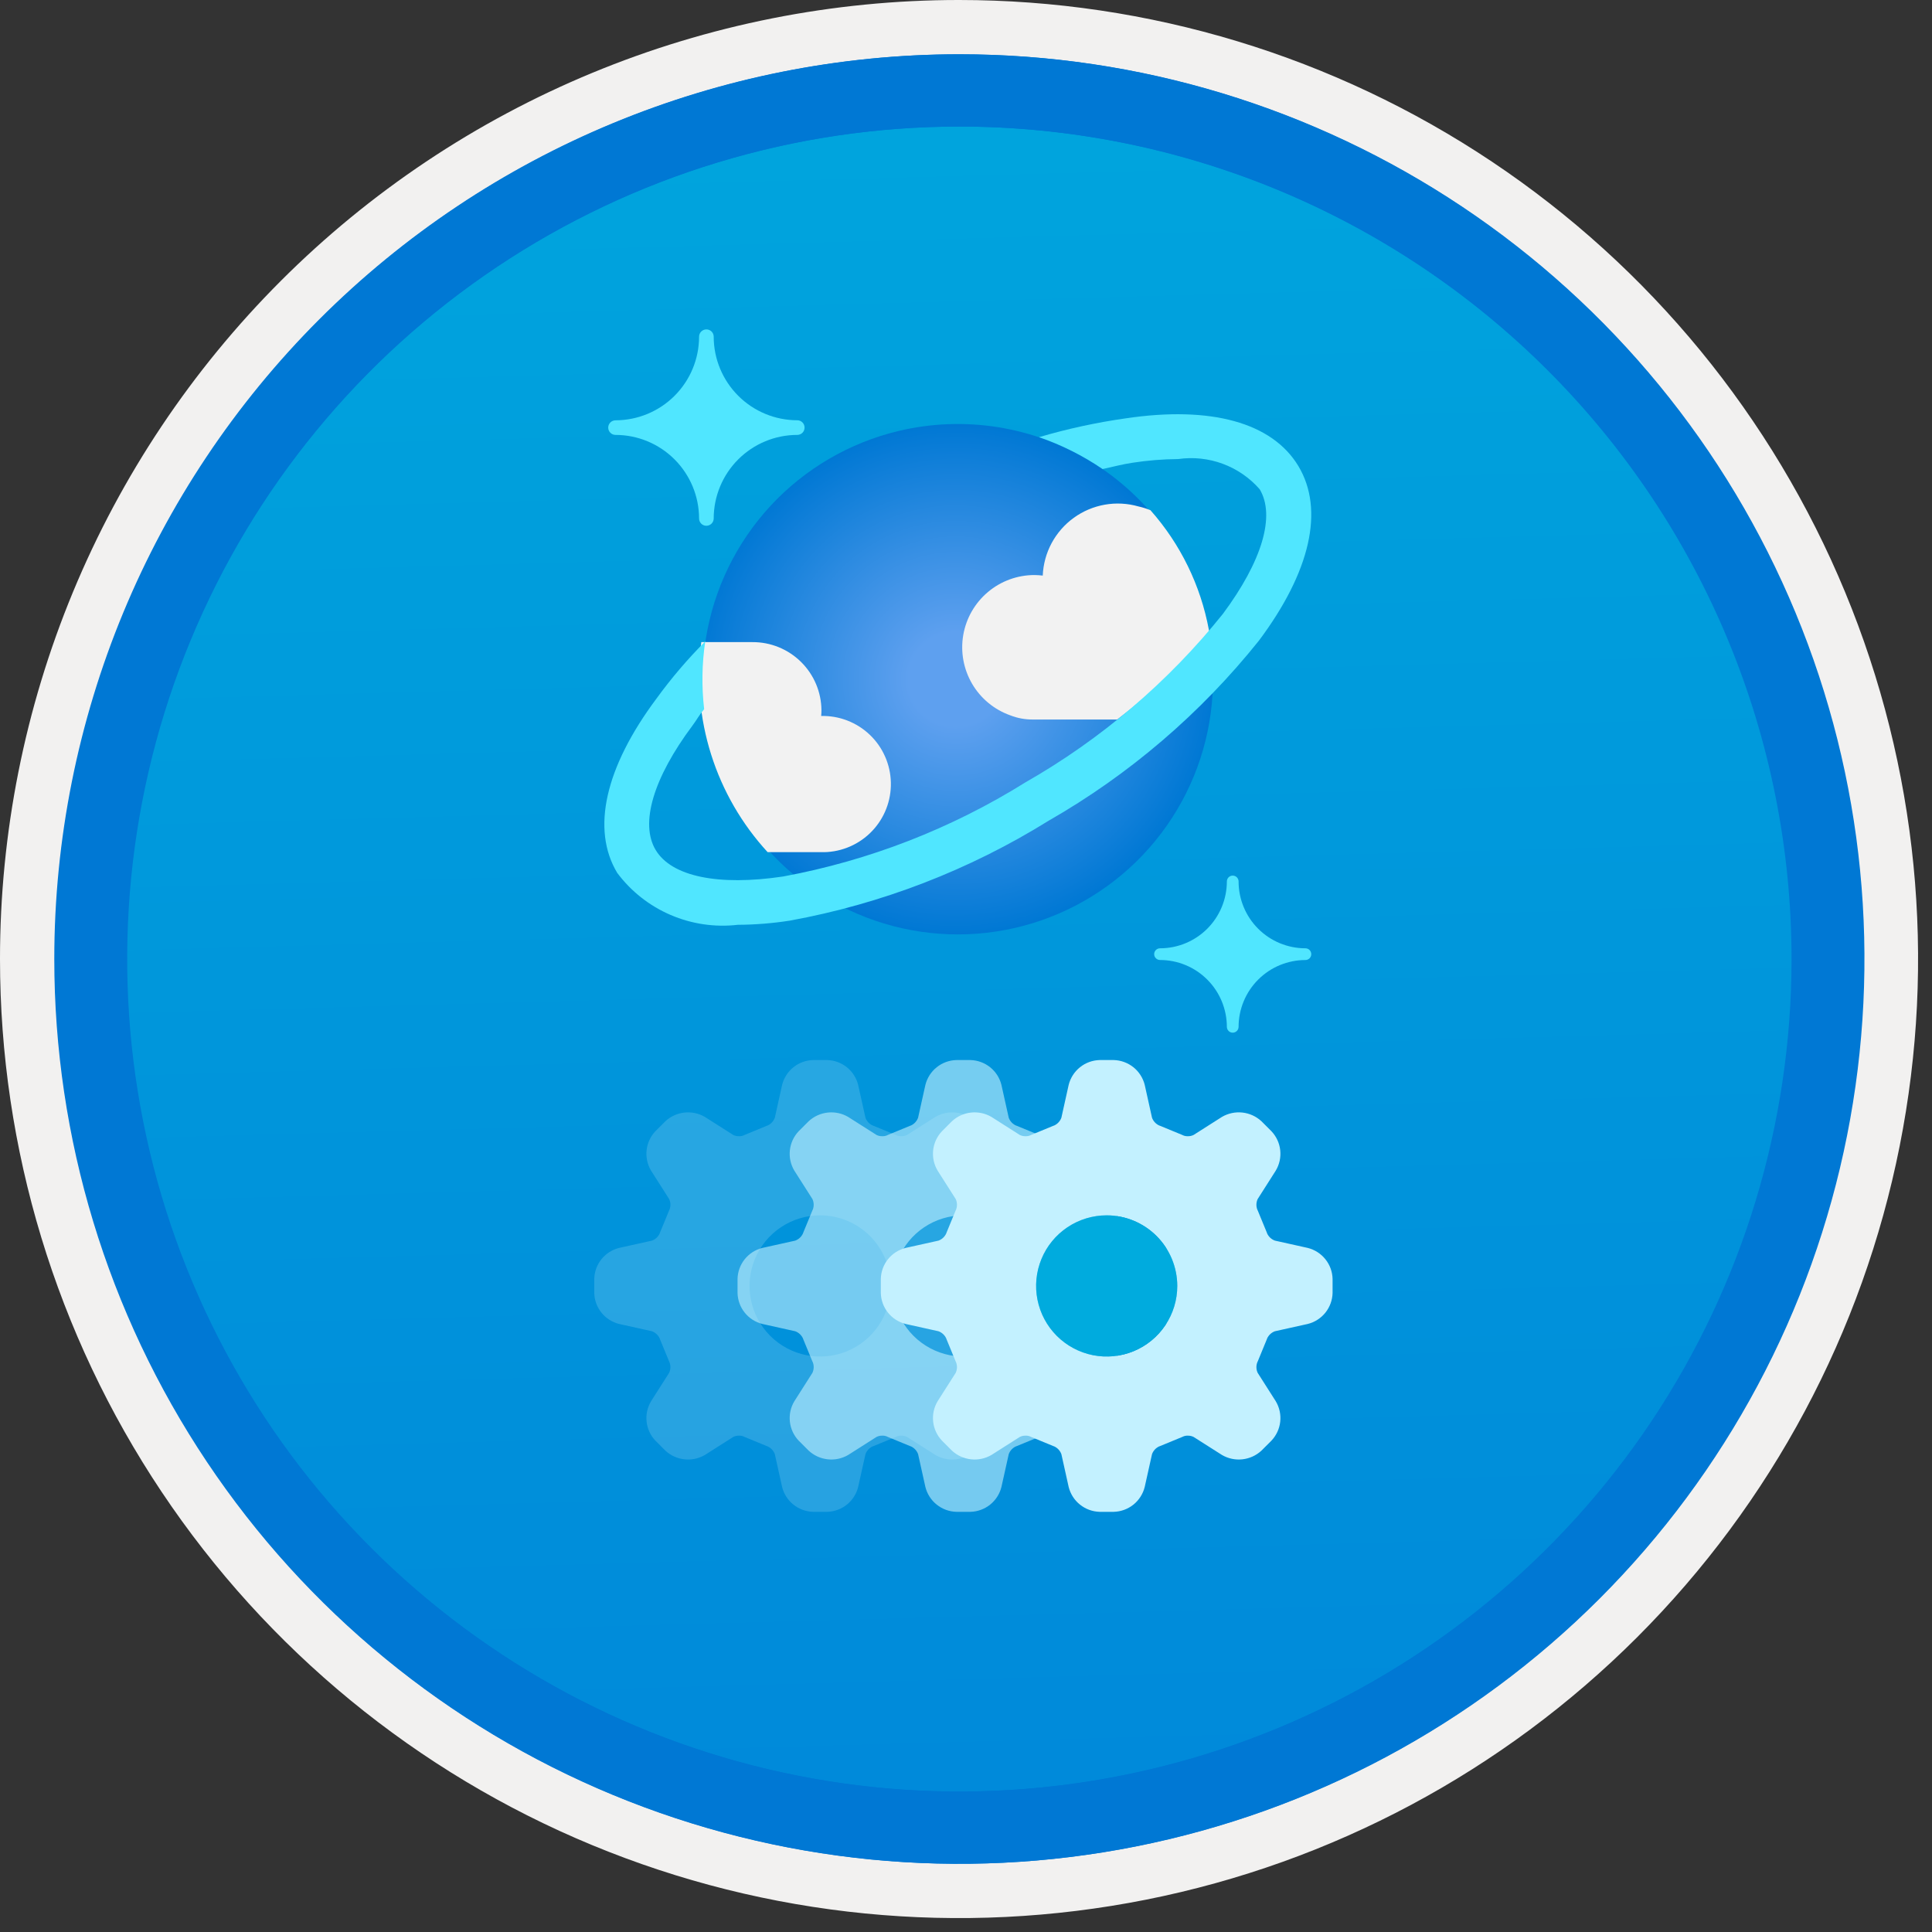 <svg width="100" height="100" viewBox="0 0 100 100" fill="none" xmlns="http://www.w3.org/2000/svg">
<rect x="0" y="0" width="100" height="100" fill="#333333" stroke="none"/>
<g clip-path="url(#clip0_624_511)">
<path d="M49.64 96.45C40.382 96.45 31.332 93.705 23.634 88.561C15.936 83.418 9.936 76.107 6.393 67.553C2.85 59 1.923 49.588 3.73 40.508C5.536 31.428 9.994 23.087 16.54 16.54C23.087 9.994 31.428 5.536 40.508 3.729C49.588 1.923 59 2.85 67.553 6.393C76.107 9.936 83.418 15.936 88.561 23.634C93.705 31.332 96.45 40.382 96.45 49.64C96.451 55.787 95.24 61.874 92.888 67.554C90.535 73.233 87.088 78.394 82.741 82.741C78.394 87.087 73.234 90.535 67.554 92.888C61.875 95.24 55.787 96.45 49.64 96.45V96.45Z" fill="url(#paint0_linear_624_511)"/>
<path fill-rule="evenodd" clip-rule="evenodd" d="M95.54 49.64C95.54 58.718 92.848 67.593 87.805 75.141C82.761 82.689 75.592 88.572 67.205 92.046C58.818 95.52 49.589 96.429 40.685 94.658C31.782 92.887 23.603 88.515 17.184 82.096C10.765 75.677 6.393 67.498 4.622 58.595C2.851 49.691 3.76 40.462 7.234 32.075C10.708 23.688 16.591 16.519 24.139 11.476C31.688 6.432 40.562 3.74 49.64 3.74C55.668 3.74 61.636 4.927 67.205 7.234C72.774 9.541 77.834 12.921 82.096 17.184C86.359 21.446 89.739 26.506 92.046 32.075C94.353 37.644 95.54 43.612 95.54 49.64V49.64ZM49.64 3.62732e-07C59.458 3.62732e-07 69.055 2.911 77.219 8.366C85.382 13.82 91.744 21.573 95.501 30.644C99.258 39.714 100.242 49.695 98.326 59.324C96.411 68.954 91.683 77.799 84.741 84.741C77.799 91.683 68.954 96.411 59.324 98.326C49.695 100.242 39.714 99.258 30.644 95.501C21.573 91.744 13.82 85.382 8.366 77.219C2.911 69.055 3.62732e-07 59.458 3.62732e-07 49.64C-0.001 43.121 1.283 36.666 3.777 30.643C6.271 24.62 9.928 19.147 14.537 14.537C19.147 9.928 24.62 6.271 30.643 3.777C36.666 1.283 43.121 -0.001 49.64 3.62732e-07V3.62732e-07Z" fill="#F2F1F0"/>
<path fill-rule="evenodd" clip-rule="evenodd" d="M92.73 49.64C92.73 58.163 90.202 66.493 85.468 73.58C80.733 80.666 74.003 86.189 66.129 89.45C58.256 92.711 49.592 93.565 41.233 91.902C32.874 90.24 25.197 86.136 19.17 80.109C13.144 74.083 9.04 66.405 7.378 58.047C5.715 49.688 6.568 41.024 9.83 33.15C13.091 25.277 18.614 18.547 25.7 13.812C32.786 9.077 41.117 6.55 49.64 6.55C55.298 6.55 60.902 7.664 66.13 9.829C71.358 11.995 76.108 15.169 80.11 19.17C84.111 23.171 87.285 27.922 89.45 33.15C91.616 38.378 92.73 43.981 92.73 49.64V49.64ZM49.64 2.81C58.902 2.81 67.956 5.557 75.657 10.702C83.358 15.848 89.36 23.162 92.905 31.719C96.449 40.276 97.377 49.692 95.57 58.776C93.763 67.86 89.303 76.205 82.753 82.754C76.204 89.303 67.86 93.763 58.776 95.57C49.691 97.377 40.276 96.45 31.718 92.905C23.161 89.361 15.848 83.359 10.702 75.657C5.556 67.956 2.81 58.902 2.81 49.64C2.811 37.22 7.745 25.31 16.527 16.528C25.309 7.745 37.22 2.811 49.64 2.81V2.81Z" fill="#0078D4"/>
<path fill-rule="evenodd" clip-rule="evenodd" d="M92.764 49.64C92.764 58.163 90.237 66.493 85.502 73.58C80.767 80.666 74.037 86.189 66.164 89.45C58.29 92.711 49.626 93.565 41.267 91.902C32.909 90.24 25.231 86.136 19.204 80.109C13.178 74.083 9.074 66.405 7.412 58.047C5.749 49.688 6.602 41.024 9.864 33.15C13.125 25.277 18.648 18.547 25.734 13.812C32.82 9.077 41.151 6.55 49.674 6.55C55.333 6.55 60.936 7.664 66.164 9.829C71.392 11.995 76.142 15.169 80.144 19.17C84.145 23.171 87.319 27.922 89.484 33.15C91.65 38.378 92.764 43.981 92.764 49.64V49.64ZM49.674 2.81C58.936 2.81 67.99 5.557 75.691 10.702C83.392 15.848 89.395 23.162 92.939 31.719C96.484 40.276 97.411 49.692 95.604 58.776C93.797 67.86 89.337 76.205 82.788 82.754C76.238 89.303 67.894 93.763 58.81 95.57C49.726 97.377 40.31 96.45 31.753 92.905C23.196 89.361 15.882 83.359 10.736 75.657C5.59 67.956 2.844 58.902 2.844 49.64C2.845 37.22 7.779 25.31 16.561 16.528C25.343 7.745 37.254 2.811 49.674 2.81V2.81Z" fill="#0078D4"/>
<path opacity="0.2" d="M46.104 66.56C46.104 67.283 45.889 67.989 45.488 68.59C45.087 69.191 44.516 69.659 43.848 69.936C43.181 70.212 42.446 70.284 41.737 70.144C41.029 70.002 40.378 69.654 39.867 69.144C39.356 68.633 39.008 67.981 38.867 67.273C38.726 66.564 38.798 65.829 39.075 65.162C39.351 64.494 39.819 63.924 40.42 63.522C41.021 63.121 41.727 62.906 42.45 62.906C43.419 62.907 44.347 63.293 45.032 63.978C45.717 64.663 46.103 65.591 46.104 66.56V66.56ZM52.856 64.592L51.157 64.214C50.981 64.15 50.838 64.02 50.758 63.85C50.752 63.832 50.745 63.813 50.738 63.796L50.269 62.657C50.261 62.637 50.252 62.617 50.242 62.598C50.178 62.423 50.187 62.23 50.265 62.062L51.2 60.593C51.391 60.275 51.473 59.903 51.432 59.535C51.392 59.166 51.231 58.82 50.976 58.551L50.459 58.034C50.187 57.783 49.843 57.626 49.475 57.585C49.107 57.545 48.736 57.624 48.417 57.81L46.948 58.745C46.854 58.791 46.75 58.814 46.646 58.81C46.566 58.813 46.486 58.799 46.412 58.768C46.393 58.758 46.373 58.749 46.353 58.741L45.215 58.272C45.197 58.265 45.178 58.258 45.16 58.252C44.99 58.172 44.86 58.029 44.796 57.853L44.418 56.154C44.329 55.794 44.123 55.473 43.834 55.241C43.544 55.009 43.187 54.878 42.816 54.868H42.085C41.714 54.878 41.356 55.008 41.067 55.241C40.777 55.473 40.572 55.794 40.482 56.154L40.105 57.853C40.04 58.029 39.91 58.172 39.741 58.252C39.722 58.258 39.704 58.265 39.685 58.272L38.547 58.741C38.526 58.749 38.507 58.758 38.488 58.768C38.414 58.799 38.334 58.813 38.254 58.81C38.15 58.814 38.046 58.791 37.952 58.745L36.483 57.811C36.164 57.624 35.793 57.546 35.425 57.586C35.058 57.626 34.713 57.783 34.441 58.035L33.924 58.551C33.669 58.82 33.508 59.166 33.468 59.535C33.428 59.904 33.509 60.276 33.7 60.594L34.635 62.062C34.713 62.23 34.722 62.423 34.658 62.598C34.649 62.617 34.639 62.637 34.631 62.657L34.162 63.796C34.155 63.814 34.148 63.832 34.142 63.85C34.062 64.02 33.919 64.151 33.743 64.215L32.044 64.592C31.684 64.681 31.363 64.887 31.131 65.176C30.899 65.466 30.768 65.823 30.759 66.195V66.925C30.768 67.296 30.899 67.654 31.131 67.943C31.363 68.233 31.684 68.438 32.044 68.528L33.743 68.905C33.919 68.969 34.062 69.1 34.142 69.269C34.148 69.288 34.155 69.306 34.162 69.324L34.631 70.463C34.639 70.483 34.648 70.503 34.658 70.522C34.722 70.697 34.713 70.889 34.635 71.058L33.7 72.526C33.509 72.844 33.427 73.216 33.468 73.585C33.508 73.954 33.669 74.3 33.925 74.569L34.441 75.086C34.713 75.337 35.058 75.494 35.426 75.534C35.793 75.575 36.164 75.496 36.484 75.31L37.952 74.376C38.045 74.329 38.15 74.306 38.254 74.31C38.334 74.306 38.414 74.321 38.488 74.352C38.507 74.361 38.527 74.371 38.547 74.379L39.685 74.848C39.704 74.855 39.722 74.862 39.741 74.868C39.91 74.948 40.04 75.091 40.105 75.267L40.482 76.966C40.572 77.326 40.777 77.647 41.067 77.879C41.356 78.111 41.714 78.242 42.085 78.252H42.816C43.187 78.242 43.544 78.111 43.834 77.879C44.123 77.647 44.328 77.326 44.418 76.966L44.796 75.267C44.86 75.091 44.991 74.948 45.16 74.868C45.178 74.862 45.197 74.855 45.215 74.848L46.353 74.379C46.373 74.371 46.393 74.361 46.412 74.352C46.486 74.321 46.566 74.307 46.645 74.31C46.75 74.306 46.854 74.329 46.948 74.376L48.417 75.309C48.736 75.496 49.107 75.575 49.475 75.534C49.842 75.494 50.187 75.337 50.459 75.086L50.976 74.569C51.231 74.3 51.392 73.955 51.432 73.586C51.473 73.217 51.391 72.844 51.2 72.526L50.265 71.058C50.227 70.975 50.204 70.884 50.2 70.793C50.196 70.701 50.211 70.609 50.242 70.522C50.252 70.503 50.261 70.484 50.269 70.464L50.738 69.324C50.745 69.306 50.752 69.288 50.758 69.269C50.838 69.1 50.982 68.969 51.158 68.905L52.856 68.528C53.216 68.438 53.537 68.233 53.769 67.944C54.002 67.654 54.132 67.296 54.142 66.925V66.195C54.133 65.824 54.002 65.466 53.769 65.176C53.537 64.887 53.216 64.682 52.856 64.592Z" fill="#C3F1FF"/>
<path opacity="0.6" d="M53.52 66.56C53.52 67.283 53.306 67.989 52.904 68.59C52.503 69.191 51.932 69.659 51.264 69.936C50.597 70.212 49.862 70.284 49.153 70.144C48.445 70.002 47.794 69.654 47.283 69.144C46.772 68.633 46.424 67.981 46.283 67.273C46.142 66.564 46.214 65.829 46.491 65.162C46.767 64.494 47.236 63.924 47.836 63.522C48.437 63.121 49.144 62.906 49.866 62.906C50.835 62.907 51.764 63.293 52.448 63.978C53.133 64.663 53.519 65.591 53.52 66.56V66.56ZM60.272 64.592L58.573 64.214C58.397 64.15 58.254 64.02 58.174 63.85C58.168 63.832 58.161 63.813 58.154 63.796L57.685 62.657C57.677 62.637 57.668 62.617 57.658 62.598C57.594 62.423 57.603 62.23 57.681 62.062L58.616 60.593C58.807 60.275 58.889 59.903 58.848 59.535C58.808 59.166 58.648 58.82 58.392 58.551L57.875 58.034C57.603 57.783 57.258 57.626 56.891 57.585C56.523 57.545 56.152 57.624 55.833 57.81L54.364 58.745C54.27 58.791 54.166 58.814 54.062 58.81C53.982 58.813 53.902 58.799 53.828 58.768C53.809 58.758 53.789 58.749 53.769 58.741L52.63 58.272C52.613 58.265 52.594 58.258 52.576 58.252C52.407 58.172 52.276 58.029 52.212 57.853L51.834 56.154C51.745 55.794 51.539 55.473 51.25 55.241C50.96 55.009 50.602 54.878 50.231 54.868H49.501C49.13 54.878 48.772 55.009 48.483 55.241C48.193 55.473 47.988 55.794 47.898 56.154L47.52 57.853C47.456 58.029 47.325 58.172 47.157 58.252C47.138 58.258 47.12 58.265 47.101 58.272L45.963 58.741C45.943 58.749 45.923 58.758 45.904 58.768C45.83 58.799 45.75 58.813 45.67 58.81C45.566 58.814 45.462 58.791 45.368 58.745L43.899 57.811C43.58 57.624 43.209 57.546 42.842 57.586C42.474 57.626 42.129 57.783 41.857 58.035L41.34 58.551C41.085 58.82 40.924 59.166 40.884 59.535C40.843 59.904 40.925 60.276 41.116 60.594L42.051 62.062C42.129 62.23 42.138 62.423 42.074 62.598C42.065 62.617 42.055 62.637 42.047 62.657L41.578 63.796C41.571 63.814 41.564 63.832 41.558 63.85C41.478 64.02 41.335 64.151 41.159 64.215L39.46 64.592C39.1 64.681 38.779 64.887 38.547 65.176C38.315 65.466 38.184 65.823 38.175 66.195V66.925C38.184 67.296 38.315 67.654 38.547 67.943C38.779 68.233 39.1 68.438 39.46 68.528L41.159 68.905C41.335 68.969 41.478 69.1 41.558 69.269C41.564 69.288 41.571 69.306 41.578 69.324L42.047 70.463C42.055 70.483 42.064 70.503 42.075 70.522C42.138 70.697 42.129 70.889 42.051 71.058L41.117 72.526C40.925 72.844 40.843 73.216 40.884 73.585C40.924 73.954 41.085 74.3 41.34 74.569L41.858 75.086C42.129 75.337 42.474 75.494 42.842 75.534C43.209 75.575 43.58 75.496 43.9 75.31L45.367 74.376C45.462 74.329 45.566 74.306 45.67 74.31C45.75 74.306 45.83 74.321 45.904 74.352C45.923 74.361 45.943 74.371 45.963 74.379L47.102 74.848C47.12 74.855 47.138 74.862 47.157 74.868C47.326 74.948 47.456 75.091 47.521 75.267L47.898 76.966C47.988 77.326 48.193 77.647 48.483 77.879C48.772 78.111 49.13 78.242 49.501 78.252H50.232C50.603 78.242 50.96 78.111 51.25 77.879C51.539 77.647 51.744 77.326 51.834 76.966L52.212 75.267C52.276 75.091 52.407 74.948 52.576 74.868C52.594 74.862 52.613 74.855 52.631 74.848L53.769 74.379C53.789 74.371 53.809 74.361 53.828 74.352C53.902 74.321 53.981 74.307 54.061 74.31C54.166 74.306 54.27 74.329 54.364 74.376L55.833 75.309C56.152 75.496 56.523 75.575 56.891 75.534C57.258 75.494 57.603 75.337 57.875 75.086L58.392 74.569C58.647 74.3 58.808 73.955 58.848 73.586C58.889 73.217 58.807 72.845 58.616 72.526L57.681 71.058C57.642 70.975 57.62 70.885 57.616 70.793C57.612 70.701 57.627 70.609 57.658 70.522C57.668 70.503 57.677 70.484 57.685 70.464L58.154 69.324C58.161 69.307 58.168 69.288 58.174 69.27C58.254 69.1 58.398 68.969 58.574 68.905L60.272 68.528C60.632 68.438 60.953 68.233 61.185 67.944C61.417 67.654 61.548 67.296 61.558 66.925V66.195C61.548 65.824 61.418 65.466 61.185 65.177C60.953 64.887 60.632 64.682 60.272 64.592Z" fill="#C3F1FF"/>
<path d="M60.936 66.56C60.936 67.283 60.722 67.989 60.32 68.59C59.919 69.191 59.348 69.659 58.68 69.936C58.013 70.212 57.278 70.284 56.569 70.144C55.861 70.002 55.21 69.654 54.699 69.144C54.188 68.633 53.84 67.981 53.699 67.273C53.558 66.564 53.63 65.829 53.907 65.162C54.183 64.494 54.651 63.924 55.252 63.522C55.853 63.121 56.56 62.906 57.282 62.906C58.251 62.907 59.179 63.293 59.864 63.978C60.549 64.663 60.935 65.591 60.936 66.56V66.56ZM67.688 64.592L65.989 64.214C65.813 64.15 65.67 64.02 65.59 63.85C65.584 63.832 65.578 63.813 65.57 63.796L65.101 62.657C65.093 62.637 65.084 62.617 65.074 62.598C65.01 62.423 65.019 62.23 65.097 62.062L66.032 60.593C66.223 60.275 66.305 59.903 66.264 59.535C66.224 59.166 66.064 58.82 65.808 58.551L65.291 58.034C65.019 57.783 64.675 57.626 64.307 57.585C63.939 57.545 63.569 57.624 63.249 57.81L61.78 58.745C61.686 58.791 61.582 58.814 61.478 58.81C61.398 58.813 61.318 58.799 61.244 58.768C61.225 58.758 61.206 58.749 61.185 58.741L60.047 58.272C60.029 58.265 60.01 58.258 59.992 58.252C59.823 58.172 59.692 58.029 59.628 57.853L59.251 56.154C59.161 55.794 58.955 55.473 58.666 55.241C58.376 55.009 58.019 54.878 57.648 54.868H56.917C56.546 54.878 56.188 55.008 55.899 55.241C55.609 55.473 55.404 55.794 55.314 56.154L54.937 57.853C54.872 58.029 54.742 58.172 54.573 58.252C54.554 58.258 54.536 58.265 54.517 58.272L53.379 58.741C53.359 58.749 53.339 58.758 53.32 58.768C53.246 58.799 53.166 58.813 53.086 58.81C52.982 58.814 52.878 58.791 52.784 58.745L51.316 57.811C50.996 57.624 50.625 57.546 50.258 57.586C49.89 57.626 49.545 57.783 49.273 58.035L48.757 58.551C48.501 58.82 48.34 59.166 48.3 59.535C48.26 59.904 48.341 60.276 48.532 60.594L49.467 62.062C49.545 62.23 49.554 62.423 49.49 62.598C49.481 62.617 49.471 62.637 49.463 62.657L48.994 63.796C48.987 63.814 48.98 63.832 48.974 63.85C48.894 64.02 48.751 64.151 48.575 64.215L46.876 64.592C46.516 64.681 46.195 64.887 45.963 65.176C45.731 65.466 45.6 65.823 45.591 66.195V66.925C45.6 67.296 45.731 67.654 45.963 67.943C46.195 68.233 46.516 68.438 46.876 68.528L48.575 68.905C48.751 68.969 48.894 69.1 48.974 69.269C48.98 69.288 48.987 69.306 48.994 69.324L49.463 70.463C49.471 70.483 49.48 70.503 49.49 70.522C49.554 70.697 49.545 70.889 49.467 71.058L48.532 72.526C48.341 72.844 48.26 73.216 48.3 73.585C48.34 73.954 48.501 74.3 48.757 74.569L49.273 75.086C49.545 75.337 49.89 75.494 50.258 75.534C50.625 75.575 50.996 75.496 51.316 75.31L52.784 74.376C52.877 74.329 52.982 74.306 53.086 74.31C53.166 74.306 53.246 74.321 53.32 74.352C53.339 74.361 53.359 74.371 53.379 74.379L54.518 74.848C54.536 74.855 54.554 74.862 54.573 74.868C54.742 74.948 54.872 75.091 54.937 75.267L55.314 76.966C55.404 77.326 55.609 77.647 55.899 77.879C56.188 78.111 56.546 78.242 56.917 78.252H57.648C58.019 78.242 58.376 78.111 58.666 77.879C58.955 77.647 59.16 77.326 59.25 76.966L59.628 75.267C59.692 75.091 59.823 74.948 59.992 74.868C60.01 74.862 60.029 74.855 60.047 74.848L61.185 74.379C61.206 74.371 61.225 74.361 61.244 74.352C61.318 74.321 61.398 74.307 61.477 74.31C61.582 74.306 61.686 74.329 61.78 74.376L63.249 75.309C63.568 75.496 63.939 75.575 64.307 75.534C64.674 75.494 65.019 75.337 65.291 75.086L65.808 74.569C66.063 74.3 66.224 73.955 66.264 73.586C66.305 73.217 66.223 72.845 66.032 72.526L65.097 71.058C65.058 70.975 65.036 70.885 65.032 70.793C65.028 70.701 65.043 70.609 65.074 70.522C65.084 70.503 65.093 70.484 65.101 70.464L65.57 69.324C65.578 69.307 65.584 69.288 65.59 69.27C65.67 69.1 65.814 68.969 65.99 68.905L67.688 68.528C68.048 68.438 68.369 68.233 68.601 67.944C68.834 67.654 68.964 67.296 68.974 66.925V66.195C68.965 65.824 68.834 65.466 68.601 65.177C68.369 64.887 68.048 64.682 67.688 64.592V64.592Z" fill="#C3F1FF"/>
<path d="M60.936 66.56C60.936 67.283 60.721 67.989 60.32 68.59C59.919 69.191 59.348 69.659 58.68 69.936C58.013 70.212 57.278 70.284 56.569 70.144C55.861 70.002 55.209 69.654 54.699 69.144C54.188 68.633 53.84 67.981 53.699 67.273C53.558 66.564 53.63 65.829 53.907 65.162C54.183 64.494 54.651 63.924 55.252 63.522C55.853 63.121 56.559 62.906 57.282 62.906C58.251 62.907 59.179 63.293 59.864 63.978C60.549 64.663 60.934 65.591 60.936 66.56V66.56Z" fill="url(#paint1_linear_624_511)"/>
<path d="M36.563 27.214C36.463 27.214 36.367 27.175 36.296 27.105C36.225 27.035 36.184 26.939 36.184 26.839V26.835C36.182 25.689 35.726 24.59 34.916 23.779C34.105 22.968 33.006 22.512 31.86 22.511C31.76 22.511 31.664 22.471 31.593 22.401C31.522 22.33 31.482 22.234 31.481 22.134C31.481 22.084 31.491 22.035 31.51 21.989C31.529 21.943 31.557 21.901 31.592 21.866C31.627 21.831 31.669 21.803 31.715 21.784C31.761 21.765 31.81 21.755 31.86 21.755V21.755C33.006 21.753 34.106 21.297 34.916 20.486C35.727 19.675 36.183 18.576 36.184 17.429C36.184 17.38 36.193 17.331 36.212 17.285C36.23 17.239 36.258 17.197 36.293 17.162C36.327 17.127 36.369 17.099 36.414 17.08C36.46 17.061 36.509 17.05 36.558 17.05H36.563C36.612 17.05 36.661 17.059 36.707 17.078C36.753 17.097 36.794 17.124 36.83 17.159C36.865 17.194 36.893 17.235 36.912 17.281C36.931 17.326 36.941 17.375 36.941 17.425V17.429C36.943 18.575 37.399 19.674 38.21 20.485C39.02 21.295 40.119 21.751 41.266 21.753C41.315 21.753 41.364 21.762 41.41 21.781C41.456 21.8 41.497 21.827 41.532 21.862C41.568 21.897 41.596 21.938 41.615 21.984C41.634 22.029 41.644 22.078 41.644 22.128V22.132C41.645 22.232 41.606 22.328 41.536 22.399C41.465 22.47 41.37 22.51 41.27 22.511H41.266C40.119 22.512 39.02 22.968 38.209 23.779C37.399 24.589 36.943 25.688 36.941 26.835C36.941 26.935 36.901 27.031 36.83 27.102C36.759 27.173 36.663 27.213 36.563 27.214V27.214Z" fill="#50E6FF"/>
<path d="M63.805 53.451C63.725 53.451 63.647 53.419 63.59 53.362C63.534 53.305 63.502 53.228 63.502 53.147V53.147C63.5 52.23 63.136 51.351 62.487 50.703C61.839 50.054 60.96 49.69 60.043 49.689C59.963 49.689 59.886 49.657 59.829 49.6C59.772 49.544 59.74 49.467 59.739 49.387V49.387C59.739 49.307 59.771 49.23 59.828 49.173C59.885 49.116 59.962 49.084 60.043 49.084C60.96 49.083 61.839 48.719 62.488 48.07C63.136 47.422 63.501 46.542 63.502 45.625C63.502 45.544 63.534 45.467 63.59 45.41C63.647 45.353 63.725 45.321 63.805 45.321V45.321C63.886 45.321 63.963 45.353 64.02 45.41C64.077 45.467 64.109 45.544 64.109 45.625C64.109 46.542 64.474 47.422 65.122 48.07C65.771 48.719 66.65 49.083 67.567 49.084C67.607 49.084 67.647 49.092 67.684 49.107C67.72 49.122 67.754 49.144 67.782 49.172C67.81 49.2 67.833 49.234 67.848 49.271C67.863 49.307 67.871 49.347 67.871 49.387C67.871 49.427 67.864 49.466 67.849 49.503C67.833 49.54 67.811 49.573 67.783 49.602C67.755 49.63 67.721 49.652 67.684 49.667C67.648 49.683 67.608 49.691 67.568 49.691H67.567C66.65 49.692 65.771 50.057 65.123 50.705C64.475 51.353 64.11 52.233 64.109 53.15C64.108 53.23 64.076 53.306 64.019 53.363C63.962 53.419 63.885 53.451 63.805 53.451V53.451Z" fill="#50E6FF"/>
<path d="M62.423 32.087C63.031 34.628 62.87 37.291 61.963 39.742C61.056 42.191 59.443 44.318 57.328 45.851C55.213 47.384 52.691 48.256 50.08 48.355C47.469 48.455 44.888 47.778 42.662 46.411C40.436 45.043 38.665 43.046 37.574 40.673C36.483 38.299 36.12 35.655 36.532 33.075C36.943 30.495 38.111 28.095 39.886 26.179C41.662 24.262 43.966 22.916 46.507 22.308H46.507C49.914 21.494 53.505 22.067 56.49 23.901C59.475 25.735 61.609 28.679 62.423 32.087Z" fill="url(#paint2_radial_624_511)"/>
<path d="M42.492 44.108C42.955 44.12 43.416 44.041 43.849 43.875C44.281 43.709 44.677 43.46 45.013 43.141C45.349 42.823 45.619 42.441 45.807 42.018C45.996 41.595 46.099 41.139 46.111 40.675C46.123 40.212 46.044 39.752 45.878 39.319C45.712 38.887 45.463 38.491 45.144 38.156C44.825 37.82 44.443 37.55 44.019 37.362C43.596 37.173 43.14 37.071 42.677 37.059C42.619 37.057 42.561 37.057 42.503 37.059C42.514 36.958 42.519 36.858 42.518 36.757C42.51 35.817 42.129 34.918 41.458 34.258C40.788 33.598 39.884 33.23 38.943 33.236H36.3C36.041 35.189 36.215 37.175 36.808 39.053C37.401 40.932 38.4 42.657 39.733 44.108H42.492Z" fill="#F2F2F2"/>
<path d="M62.587 32.7C62.589 32.668 62.584 32.635 62.572 32.605C62.146 30.302 61.1 28.159 59.546 26.407C59.344 26.325 59.136 26.26 58.924 26.213C58.358 26.051 57.763 26.02 57.184 26.122C56.605 26.224 56.056 26.456 55.58 26.801C55.103 27.145 54.711 27.594 54.432 28.112C54.154 28.63 53.997 29.204 53.973 29.792C53.83 29.776 53.687 29.766 53.543 29.764C52.661 29.764 51.808 30.076 51.134 30.644C50.459 31.212 50.008 32 49.858 32.868C49.708 33.737 49.871 34.631 50.316 35.392C50.761 36.153 51.461 36.731 52.292 37.026C52.663 37.172 53.058 37.245 53.457 37.242H57.826C59.58 35.913 61.178 34.39 62.587 32.7V32.7Z" fill="#F2F2F2"/>
<path d="M67.206 24.127C65.852 21.874 62.686 20.995 58.263 21.654C56.748 21.869 55.25 22.194 53.782 22.627C54.946 23.029 56.052 23.584 57.071 24.278C57.589 24.164 58.11 24.028 58.609 23.953C59.395 23.831 60.188 23.767 60.983 23.761C61.761 23.649 62.553 23.733 63.29 24.006C64.026 24.278 64.683 24.731 65.2 25.322V25.322C66.024 26.695 65.329 29.043 63.293 31.779C60.463 35.301 56.996 38.259 53.071 40.498C49.235 42.892 44.983 44.544 40.536 45.367C37.17 45.87 34.763 45.367 33.939 43.998C33.115 42.629 33.81 40.274 35.846 37.551C36.098 37.214 36.16 37.048 36.447 36.708C36.312 35.541 36.331 34.361 36.503 33.199C35.587 34.117 34.745 35.104 33.984 36.152C31.318 39.719 30.594 42.926 31.946 45.179C32.66 46.135 33.612 46.886 34.708 47.357C35.803 47.829 37.003 48.005 38.188 47.868C39.09 47.863 39.99 47.791 40.88 47.652C45.627 46.786 50.168 45.034 54.266 42.487C58.451 40.092 62.147 36.928 65.159 33.163C67.834 29.588 68.558 26.383 67.206 24.127Z" fill="#50E6FF"/>
</g>
<defs>
<linearGradient id="paint0_linear_624_511" x1="47.87" y1="-15.153" x2="51.852" y2="130.615" gradientUnits="userSpaceOnUse">
<stop stop-color="#00ABDE"/>
<stop offset="1" stop-color="#007ED8"/>
</linearGradient>
<linearGradient id="paint1_linear_624_511" x1="445.507" y1="549.279" x2="498.903" y2="549.279" gradientUnits="userSpaceOnUse">
<stop stop-color="#00ABDE"/>
<stop offset="1" stop-color="#007ED8"/>
</linearGradient>
<radialGradient id="paint2_radial_624_511" cx="0" cy="0" r="1" gradientUnits="userSpaceOnUse" gradientTransform="translate(49.474 35.156) scale(13.279 13.163)">
<stop offset="0.183" stop-color="#5EA0EF"/>
<stop offset="1" stop-color="#0078D4"/>
</radialGradient>
<clipPath id="clip0_624_511">
<rect width="99.28" height="99.28" fill="white"/>
</clipPath>
</defs>
</svg>
